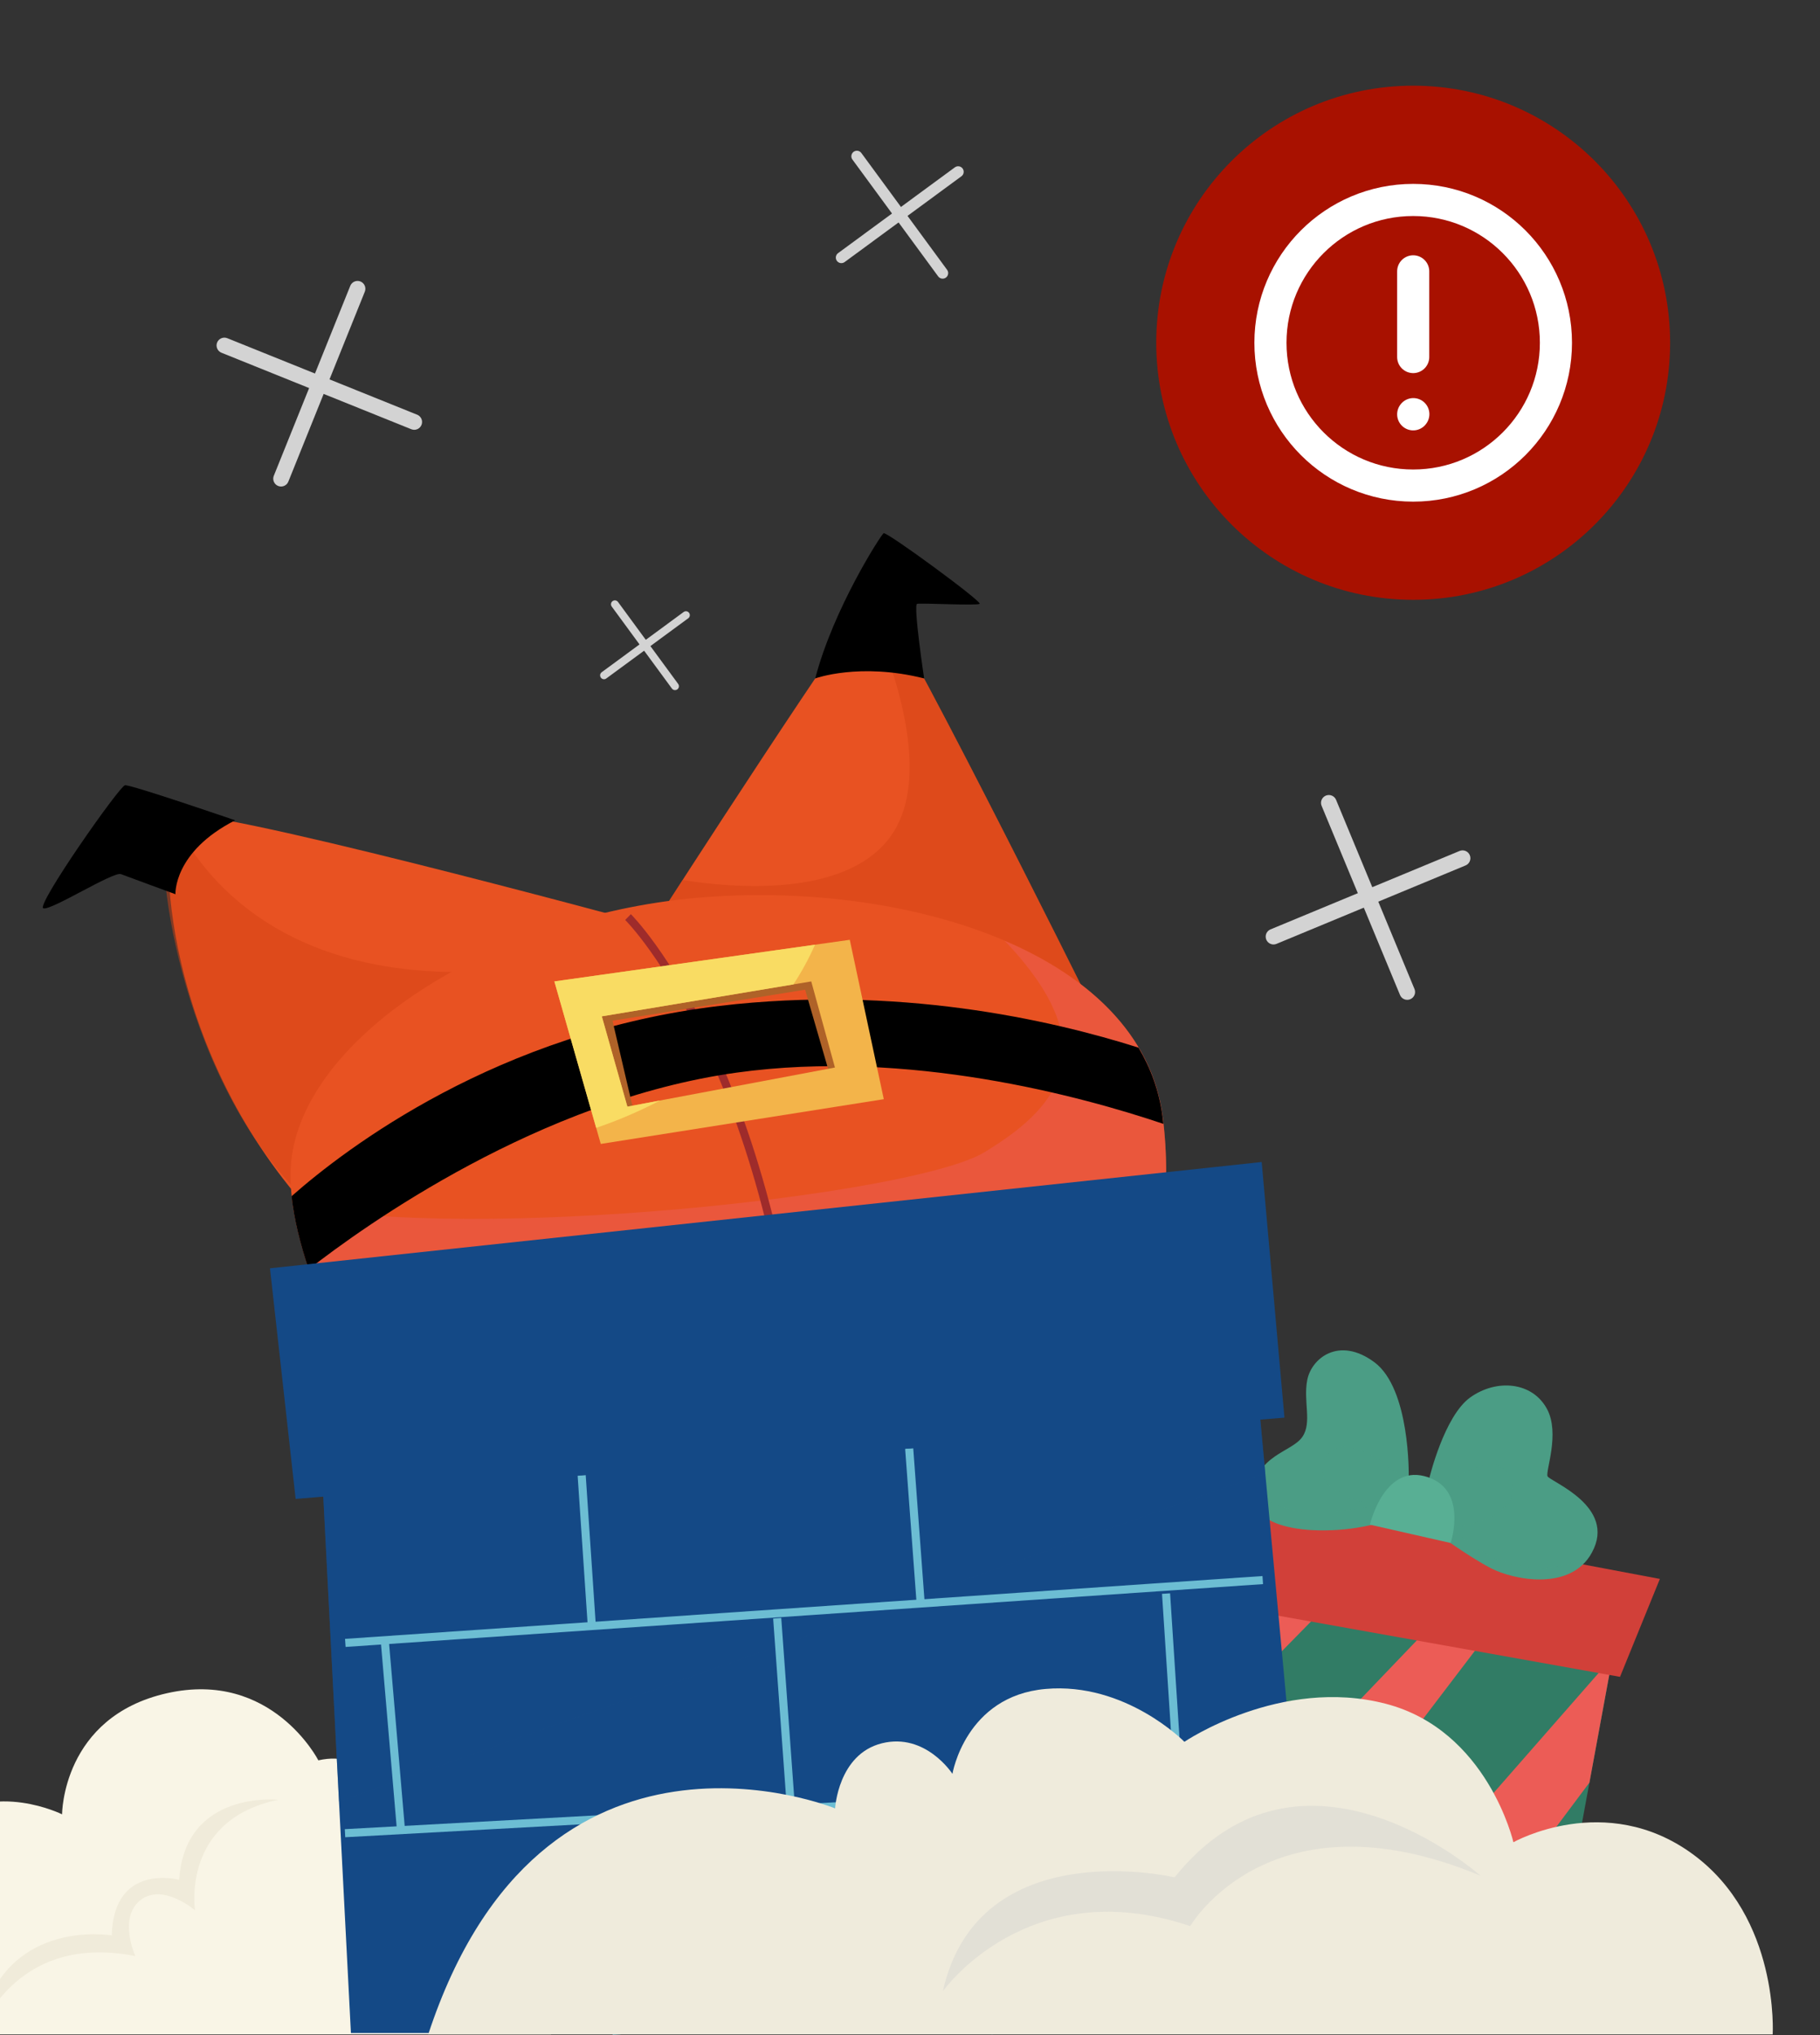 <svg width="85" height="95" viewBox="0 0 85 95" fill="none" xmlns="http://www.w3.org/2000/svg">
<rect x="0" y="0" width="85" height="95" fill="#333333" stroke="none"/>
<g clip-path="url(#clip0_3536_230648)">
<path d="M29.664 42.991C29.664 42.991 9.125 37.423 8.265 38.084C7.406 38.745 7.414 48.086 13.798 55.747L29.664 42.991Z" fill="#E85222"/>
<g opacity="0.5">
<path d="M27.077 44.798C13.414 47.418 9.044 40.43 7.901 37.776C7.646 37.761 7.901 38.888 7.839 38.935C7.144 39.47 8.265 50.002 14.011 55.748C18.198 54.245 20.737 48.082 24.518 46.586L27.077 44.798Z" fill="#D44213"/>
</g>
<path d="M8.194 41.743C8.194 41.743 8.086 39.768 10.983 38.293C10.983 38.293 6.101 36.617 5.837 36.657C5.574 36.697 1.661 42.285 2.024 42.401C2.387 42.518 5.29 40.671 5.65 40.806C6.009 40.942 8.194 41.743 8.194 41.743Z" fill="black"/>
<path d="M30.764 42.805C30.764 42.805 40.324 27.963 40.859 27.829C41.394 27.695 50.821 46.657 50.821 46.657L30.764 42.805Z" fill="#E85222"/>
<g opacity="0.5">
<path d="M40.859 27.829C40.807 27.842 40.667 27.999 40.46 28.265C41.255 29.949 43.9 36.121 41.492 39.178C39.337 41.915 34.161 41.444 31.879 41.08C31.197 42.133 30.764 42.805 30.764 42.805L50.821 46.657C50.821 46.657 41.394 27.695 40.859 27.829Z" fill="#D44213"/>
</g>
<path d="M38.074 31.67C38.074 31.67 40.143 30.912 43.16 31.67C43.16 31.67 42.644 28.236 42.832 28.188C43.021 28.141 45.612 28.282 45.753 28.188C45.895 28.094 41.397 24.796 41.267 24.891C41.136 24.985 38.922 28.415 38.074 31.67Z" fill="black"/>
<path d="M20.255 70.444C20.255 70.444 13.054 60.017 13.6 54.244C14.145 48.472 22.874 42.783 32.475 41.918C42.076 41.053 53.263 44.349 54.295 52.091C55.244 59.21 51.907 66.842 51.907 66.842L20.255 70.444Z" fill="#E85222"/>
<g opacity="0.5">
<path d="M46.921 43.916C51.909 49.128 49.151 51.862 45.98 53.786C42.634 55.817 22.013 58.031 13.676 56.241C14.517 62.131 20.254 70.443 20.254 70.443L51.906 66.841C51.906 66.841 55.243 59.209 54.294 52.09C53.791 48.322 50.88 45.611 46.921 43.916Z" fill="#EC5C56"/>
</g>
<path d="M37.539 69.015C36.381 50.148 29.271 43.014 29.199 42.945L29.463 42.674C29.535 42.744 36.748 49.961 37.917 68.993L37.539 69.015Z" fill="#9E2B2B"/>
<path d="M33.623 46.955C23.244 48.179 16.137 53.619 13.619 55.839C13.732 56.909 14.019 58.068 14.418 59.252C17.009 57.229 25.201 51.349 34.398 50.072C42.418 48.958 50.541 51.185 54.331 52.463C54.317 52.338 54.305 52.214 54.288 52.089C54.133 50.927 53.745 49.867 53.172 48.905C48.992 47.58 41.852 45.984 33.623 46.955Z" fill="black"/>
<path d="M28.606 47.649L37.602 46.2L38.815 50.378L39.489 50.041L38.31 45.492L27.494 47.042L29.192 52.138L29.614 51.956L28.606 47.649Z" fill="#AF6228"/>
<path d="M39.687 43.871L25.891 45.814L28.058 53.4L41.276 51.311L39.687 43.871ZM29.3 51.66L28.106 47.444L37.888 45.814L38.995 49.833L29.3 51.66Z" fill="#F3B44A"/>
<path d="M25.891 45.814L27.844 52.651C28.517 52.422 29.595 52.017 30.829 51.371L29.3 51.66L28.106 47.444L37.055 45.953C37.43 45.38 37.77 44.762 38.064 44.1L25.891 45.814Z" fill="#F9DC63"/>
<path d="M25.731 94.969C25.731 94.969 27.747 89.103 20.747 88.053C20.747 88.053 22.007 83.504 17.457 83.713C17.457 83.713 17.176 81.664 14.868 82.174C14.868 82.174 12.698 77.937 7.798 79.041C2.899 80.144 2.899 84.694 2.899 84.694C2.899 84.694 -0.249 83.13 -2.631 85.043C-5.293 87.183 -4.171 90.363 -4.171 90.363C-4.171 90.363 -8.09 91.26 -9 94.969H25.731Z" fill="#F9F5E6"/>
<g opacity="0.34">
<path d="M-1 95C-1 95 0.597 90.175 6.321 91.313C6.321 91.313 5.513 89.524 6.558 88.702C7.604 87.879 9.11 89.177 9.11 89.177C9.11 89.177 8.441 84.956 13 84.015C13 84.015 8.632 83.551 8.369 87.75C8.369 87.75 5.304 86.927 5.22 90.346C5.22 90.346 -0.067 89.439 -1 95Z" fill="#E0D9C2"/>
</g>
<path d="M75.293 77.458L72.551 92.326L53 87.929L55.639 73.861L75.293 77.458Z" fill="#317C65"/>
<path d="M54.845 78.092L53.893 83.167L61.901 75.008L58.94 74.467C57.666 75.592 56.066 77.008 54.845 78.092Z" fill="#EC5C56"/>
<path d="M54.943 88.366L59.496 89.39L69.401 76.38L66.811 75.906C64.12 78.712 56.904 86.246 54.943 88.366Z" fill="#EC5C56"/>
<path d="M74.231 83.214L75.292 77.458L75.231 77.447L63.898 90.38L68.153 91.337L74.231 83.214Z" fill="#EC5C56"/>
<path d="M77.521 73.706L75.66 78.277L54.975 74.578L55.003 69.459L77.521 73.706Z" fill="#D14039"/>
<path d="M66.752 69.012C66.752 69.012 67.445 66.1 68.671 65.229C69.897 64.357 71.567 64.499 72.251 65.775C72.866 66.921 72.174 68.668 72.275 68.912C72.376 69.156 75.528 70.31 74.347 72.475C73.346 74.31 70.658 73.74 69.63 73.204C68.554 72.642 67.221 71.653 67.221 71.653L66.752 69.012Z" fill="#4B9D85"/>
<g opacity="0.3">
<path d="M66.93 70.008C67.751 68.878 70.1 67.492 70.588 69.132C71.144 70.998 67.788 71.319 67.788 71.319C70.675 74.063 73.259 73.133 74.297 72.559C73.26 74.289 70.642 73.731 69.631 73.203C68.554 72.641 67.221 71.652 67.221 71.652L66.93 70.008Z" fill="#4B9D85"/>
</g>
<path d="M65.792 68.903C65.792 68.903 65.868 64.834 64.186 63.589C62.533 62.366 61.25 63.408 61.054 64.415C60.857 65.422 61.287 66.396 60.826 67.073C60.326 67.806 58.63 67.91 58.527 69.764C58.425 71.618 62.212 71.719 64.379 71.095L65.792 68.903Z" fill="#4B9D85"/>
<g opacity="0.3">
<path d="M65.425 68.968L65.644 69.134L64.379 71.096C62.212 71.719 58.424 71.619 58.528 69.765C58.533 69.665 58.544 69.572 58.559 69.481C58.791 69.753 59.446 70.371 60.65 70.537C62.062 70.731 64.378 70.285 64.378 70.285C64.378 70.285 61.039 69.76 61.89 68.1C62.739 66.44 65.425 68.968 65.425 68.968Z" fill="#4B9D85"/>
</g>
<path d="M67.749 72.028C67.749 72.028 68.618 69.436 66.515 68.906C64.614 68.427 63.98 71.173 63.98 71.173L67.749 72.028Z" fill="#58AF94"/>
<path d="M15.023 68.391L16.389 94.905H61.523L58.688 64.424L15.023 68.391Z" fill="#144986"/>
<g opacity="0.5">
<path d="M58.688 64.424L15.023 68.391L15.833 84.096C23.965 81.212 51.634 71.421 59.093 68.782L58.688 64.424Z" fill="#144986"/>
</g>
<path d="M58.962 73.571L16.115 76.504L16.141 76.881L58.988 73.948L58.962 73.571Z" fill="#6CBDD3"/>
<path d="M59.974 82.983L16.104 85.387L16.124 85.764L59.995 83.361L59.974 82.983Z" fill="#6CBDD3"/>
<path d="M27.354 68.852L26.977 68.877L27.45 75.899L27.827 75.874L27.354 68.852Z" fill="#6CBDD3"/>
<path d="M42.651 67.603L42.273 67.631L42.81 74.866L43.187 74.838L42.651 67.603Z" fill="#6CBDD3"/>
<path d="M36.487 75.527L36.109 75.555L36.747 84.381L37.125 84.354L36.487 75.527Z" fill="#6CBDD3"/>
<path d="M54.647 74.378L54.27 74.402L54.842 83.191L55.219 83.166L54.647 74.378Z" fill="#6CBDD3"/>
<path d="M18.156 76.542L17.779 76.574L18.539 85.446L18.915 85.413L18.156 76.542Z" fill="#6CBDD3"/>
<path d="M28.471 84.898L28.094 84.918L28.614 94.986L28.991 94.966L28.471 84.898Z" fill="#6CBDD3"/>
<path d="M46.17 83.914L45.793 83.932L46.303 94.967L46.681 94.949L46.17 83.914Z" fill="#6CBDD3"/>
<path d="M12.609 59.206L13.807 69.971L59.988 66.177L58.925 54.244L12.609 59.206Z" fill="#144986"/>
<path d="M82.79 94.968C82.79 94.968 83.12 89.519 79.047 86.547C74.974 83.575 70.681 85.997 70.681 85.997C70.681 85.997 69.477 80.769 64.718 79.533C59.813 78.26 55.315 81.309 55.315 81.309C55.315 81.309 52.573 78.511 48.831 78.842C45.088 79.172 44.482 82.805 44.482 82.805C44.482 82.805 43.229 80.868 41.185 81.379C39.14 81.89 39.002 84.418 39.002 84.418C39.002 84.418 25.314 78.814 20 94.968H82.79Z" fill="#EFEBDC"/>
<g opacity="0.34">
<path d="M44.033 92.958C44.033 92.958 47.977 87.354 55.587 89.913C55.587 89.913 59.323 83.479 69.148 87.561C69.148 87.561 60.842 80.166 54.857 87.636C54.857 87.636 45.694 85.486 44.033 92.958Z" fill="#CBCBCB"/>
</g>
<path d="M54 16C54 9.373 59.373 4 66 4C72.627 4 78 9.373 78 16C78 22.627 72.627 28 66 28C59.373 28 54 22.627 54 16Z" fill="#A81100"/>
<g clip-path="url(#clip1_3536_230648)">
<path d="M66.001 12.667V16.667M66.001 19.341L66.007 19.333M66.001 22.667C69.683 22.667 72.667 19.683 72.667 16.001C72.667 12.319 69.683 9.334 66.001 9.334C62.319 9.334 59.334 12.319 59.334 16.001C59.334 19.683 62.319 22.667 66.001 22.667Z" stroke="white" stroke-width="1.5" stroke-linecap="round" stroke-linejoin="round"/>
</g>
<path d="M13.271 22.682C13.204 22.71 13.131 22.718 13.059 22.705C12.988 22.692 12.923 22.657 12.871 22.607C12.82 22.556 12.784 22.491 12.769 22.42C12.755 22.35 12.761 22.276 12.788 22.209L16.359 13.343C16.395 13.253 16.466 13.181 16.555 13.143C16.645 13.105 16.745 13.104 16.835 13.14C16.925 13.176 16.997 13.247 17.035 13.336C17.073 13.425 17.074 13.526 17.038 13.616L13.467 22.482C13.449 22.527 13.422 22.567 13.389 22.602C13.355 22.636 13.315 22.663 13.271 22.682Z" fill="#D3D3D3"/>
<path d="M19.489 20.035C19.445 20.053 19.398 20.063 19.35 20.064C19.302 20.064 19.254 20.055 19.209 20.037L10.343 16.466C10.253 16.43 10.181 16.359 10.143 16.27C10.105 16.181 10.104 16.08 10.14 15.99C10.177 15.9 10.247 15.828 10.337 15.79C10.426 15.752 10.527 15.751 10.617 15.788L19.483 19.359C19.55 19.386 19.607 19.432 19.648 19.492C19.689 19.552 19.711 19.622 19.712 19.695C19.712 19.767 19.692 19.838 19.652 19.898C19.613 19.959 19.556 20.006 19.489 20.035Z" fill="#D3D3D3"/>
<g clip-path="url(#clip2_3536_230648)">
<path d="M39.256 12.281C39.205 12.273 39.158 12.25 39.12 12.216C39.082 12.181 39.056 12.136 39.043 12.086C39.031 12.037 39.034 11.984 39.051 11.936C39.069 11.888 39.1 11.846 39.142 11.816L44.596 7.811C44.651 7.771 44.72 7.754 44.788 7.764C44.856 7.774 44.917 7.811 44.958 7.867C44.998 7.922 45.015 7.991 45.005 8.059C44.995 8.127 44.958 8.188 44.902 8.229L39.448 12.233C39.421 12.254 39.389 12.268 39.356 12.276C39.324 12.284 39.289 12.286 39.256 12.281Z" fill="#D3D3D3"/>
<path d="M43.985 13.005C43.952 13 43.919 12.989 43.89 12.971C43.861 12.953 43.836 12.93 43.816 12.903L39.811 7.448C39.77 7.393 39.753 7.324 39.764 7.256C39.774 7.188 39.811 7.127 39.866 7.086C39.922 7.046 39.991 7.029 40.059 7.039C40.127 7.05 40.188 7.087 40.228 7.142L44.233 12.596C44.263 12.637 44.281 12.687 44.283 12.738C44.285 12.789 44.272 12.84 44.246 12.884C44.219 12.927 44.18 12.962 44.134 12.984C44.087 13.006 44.036 13.013 43.985 13.005Z" fill="#D3D3D3"/>
</g>
<g clip-path="url(#clip3_3536_230648)">
<path d="M28.18 31.706C28.145 31.7 28.112 31.684 28.085 31.66C28.059 31.636 28.04 31.604 28.032 31.569C28.023 31.534 28.025 31.498 28.037 31.464C28.049 31.43 28.072 31.401 28.101 31.38L31.928 28.569C31.967 28.541 32.015 28.529 32.063 28.536C32.111 28.543 32.153 28.569 32.182 28.608C32.211 28.647 32.222 28.696 32.215 28.743C32.208 28.791 32.182 28.834 32.143 28.862L28.316 31.672C28.296 31.687 28.274 31.697 28.251 31.703C28.228 31.708 28.204 31.709 28.18 31.706Z" fill="#D3D3D3"/>
<path d="M31.499 32.214C31.476 32.211 31.453 32.202 31.433 32.19C31.412 32.178 31.395 32.161 31.38 32.142L28.57 28.315C28.542 28.276 28.53 28.227 28.537 28.18C28.544 28.132 28.57 28.089 28.609 28.061C28.648 28.032 28.696 28.02 28.744 28.027C28.792 28.035 28.834 28.061 28.863 28.1L31.673 31.927C31.695 31.956 31.707 31.991 31.708 32.027C31.71 32.062 31.701 32.098 31.682 32.129C31.664 32.16 31.636 32.184 31.604 32.199C31.571 32.214 31.535 32.22 31.499 32.214Z" fill="#D3D3D3"/>
</g>
<g clip-path="url(#clip4_3536_230648)">
<path d="M59.337 44.061C59.271 44.033 59.214 43.987 59.173 43.926C59.133 43.866 59.112 43.796 59.112 43.723C59.111 43.651 59.133 43.58 59.173 43.52C59.213 43.46 59.27 43.413 59.337 43.385L68.167 39.724C68.256 39.687 68.357 39.687 68.447 39.724C68.536 39.761 68.608 39.832 68.645 39.922C68.682 40.011 68.682 40.112 68.645 40.202C68.608 40.291 68.537 40.363 68.447 40.4L59.617 44.061C59.573 44.08 59.526 44.089 59.477 44.089C59.429 44.089 59.382 44.08 59.337 44.061Z" fill="#D3D3D3"/>
<path d="M65.583 46.645C65.538 46.627 65.498 46.6 65.464 46.566C65.43 46.532 65.403 46.492 65.385 46.447L61.724 37.618C61.686 37.528 61.686 37.428 61.723 37.338C61.761 37.248 61.832 37.177 61.921 37.14C62.011 37.103 62.112 37.103 62.201 37.14C62.291 37.177 62.362 37.248 62.399 37.338L66.061 46.167C66.088 46.234 66.096 46.307 66.082 46.379C66.067 46.449 66.033 46.515 65.981 46.566C65.93 46.617 65.865 46.652 65.794 46.666C65.723 46.68 65.65 46.673 65.583 46.645Z" fill="#D3D3D3"/>
</g>
</g>
<defs>
<clipPath id="clip0_3536_230648">
<rect width="85" height="95" fill="white"/>
</clipPath>
<clipPath id="clip1_3536_230648">
<rect width="16" height="16" fill="white" transform="translate(58 8)"/>
</clipPath>
<clipPath id="clip2_3536_230648">
<rect width="5.303" height="5.303" fill="white" transform="translate(39.803 7) rotate(8.712)"/>
</clipPath>
<clipPath id="clip3_3536_230648">
<rect width="3.721" height="3.721" fill="white" transform="translate(28.564 28) rotate(8.712)"/>
</clipPath>
<clipPath id="clip4_3536_230648">
<rect width="7.49" height="7.49" fill="white" transform="translate(61.863 37) rotate(22.478)"/>
</clipPath>
</defs>
</svg>
